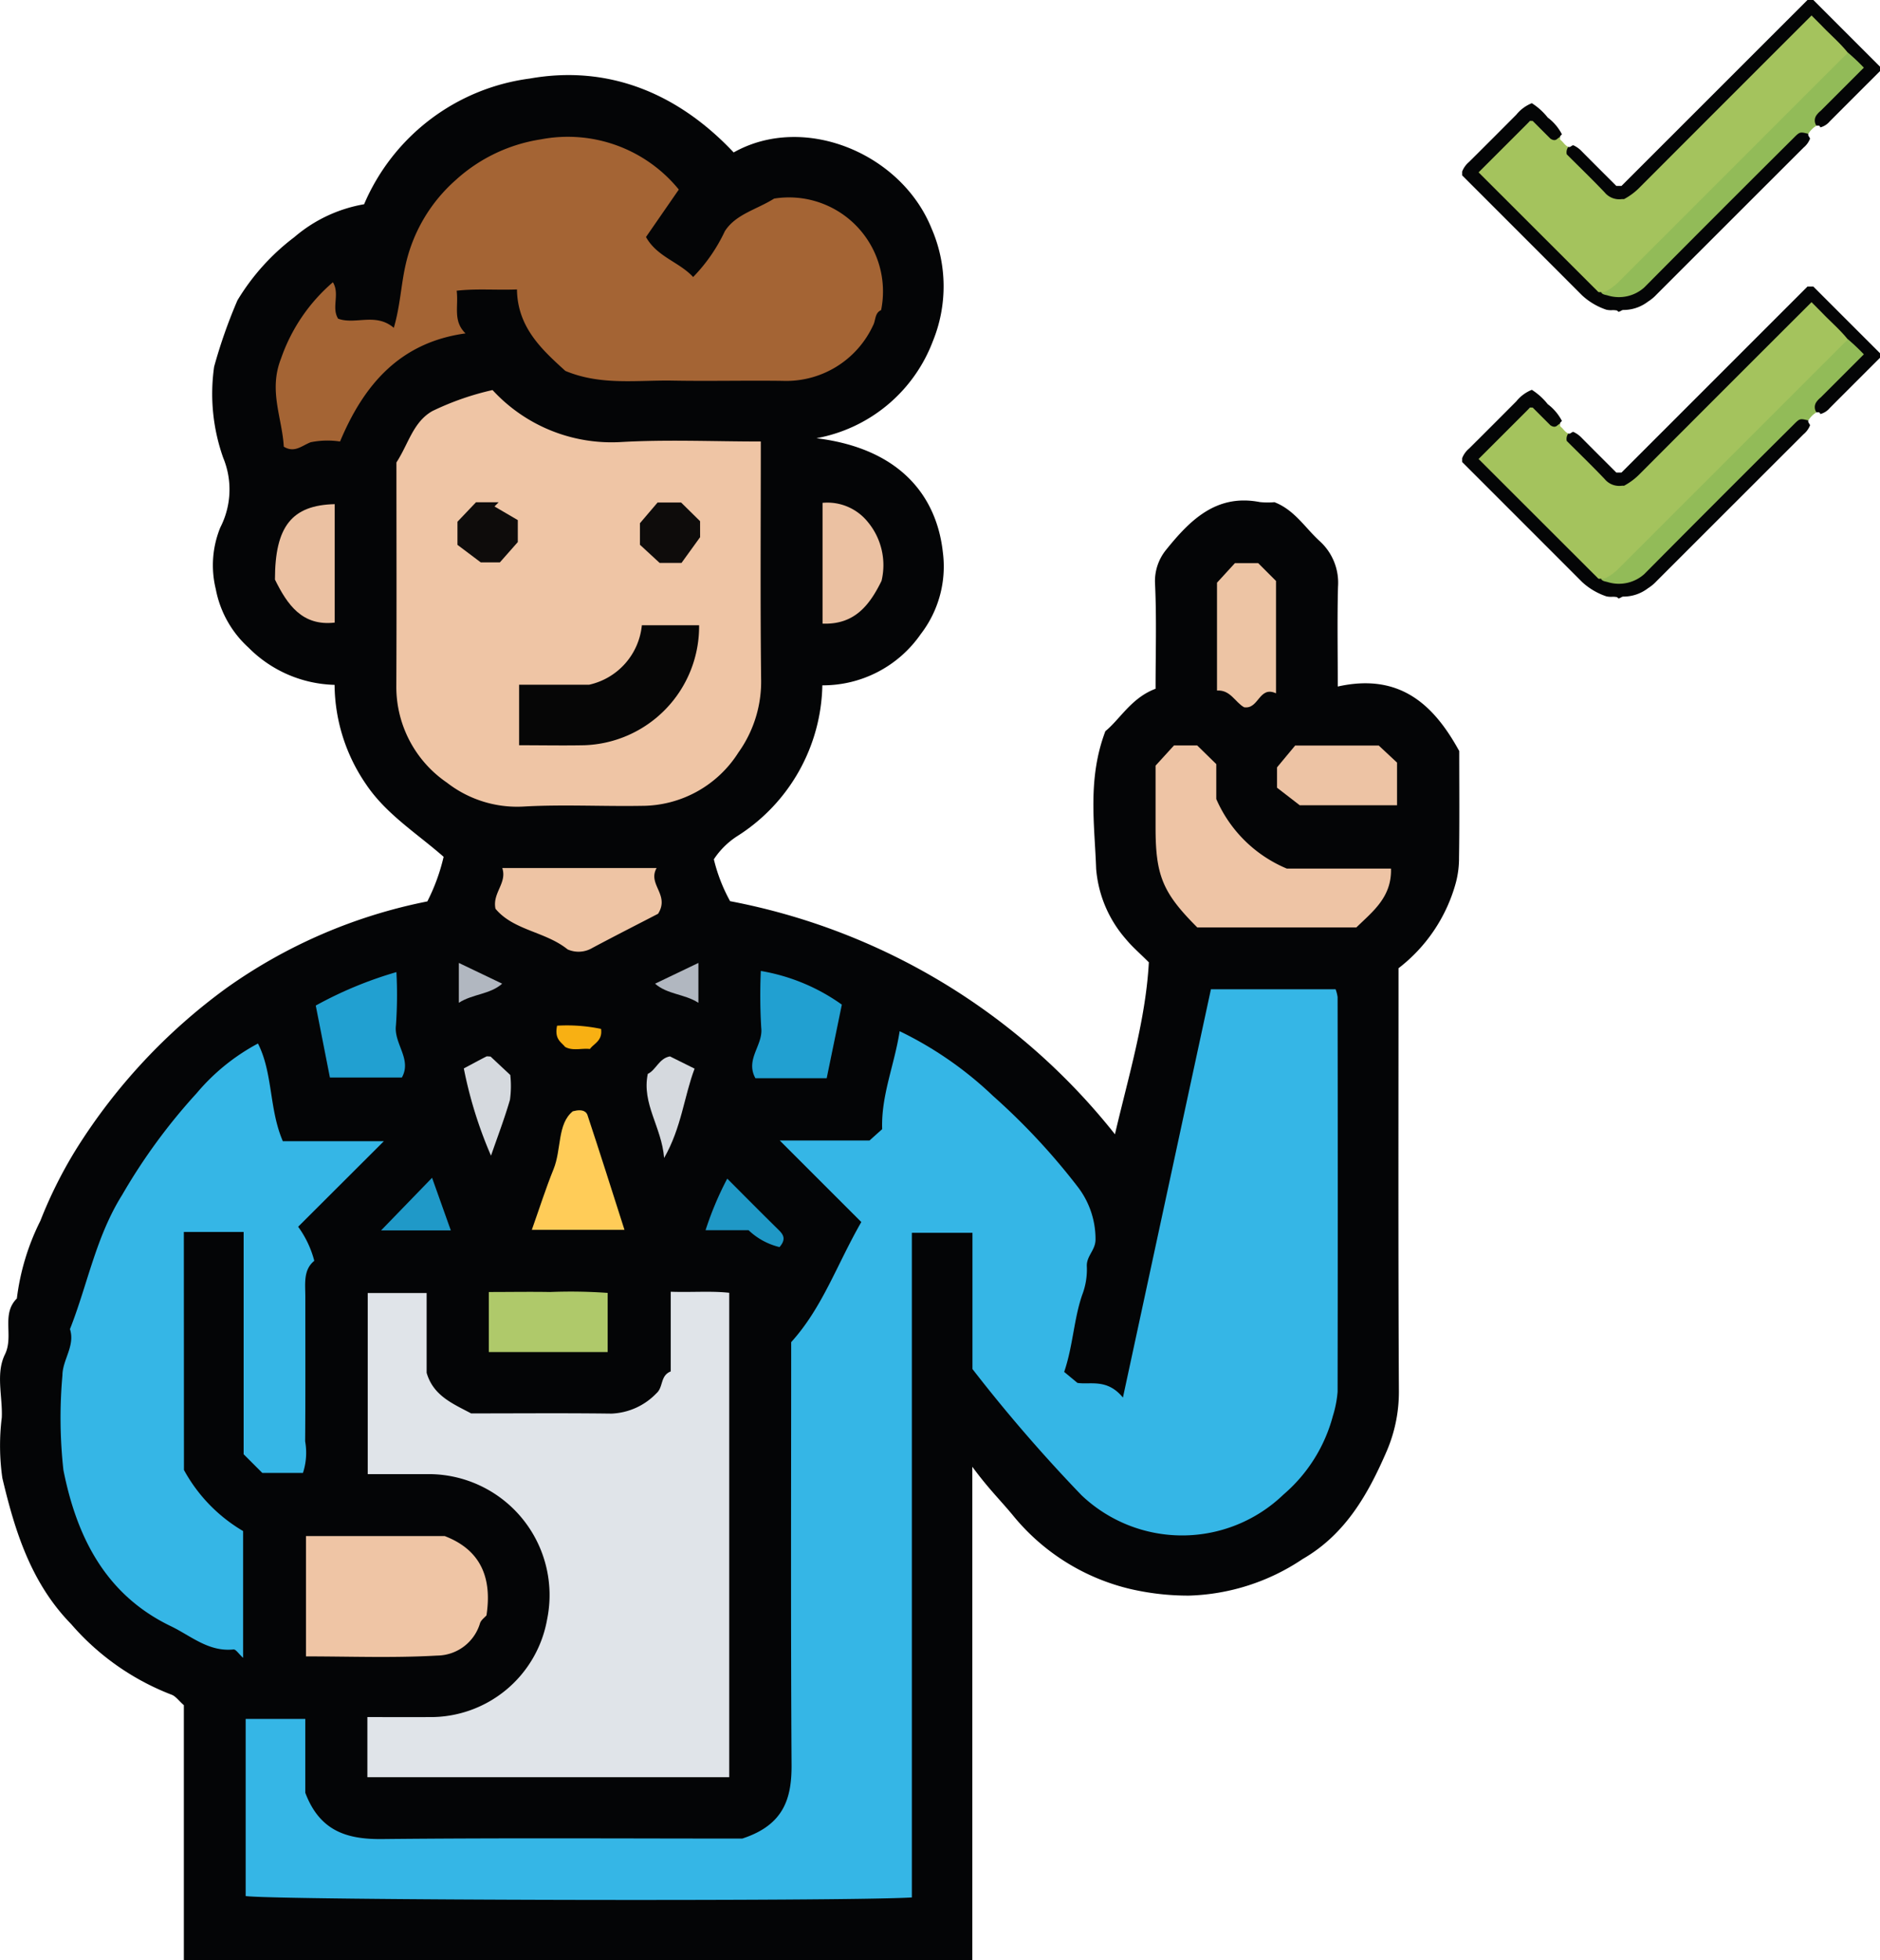 <svg id="Grupo_877654" data-name="Grupo 877654" xmlns="http://www.w3.org/2000/svg" xmlns:xlink="http://www.w3.org/1999/xlink" width="104.88" height="109.333" viewBox="0 0 104.88 109.333">
  <defs>
    <clipPath id="clip-path">
      <rect id="Rectángulo_326413" data-name="Rectángulo 326413" width="104.88" height="109.333" fill="none"/>
    </clipPath>
  </defs>
  <g id="Grupo_877653" data-name="Grupo 877653" clip-path="url(#clip-path)">
    <path id="Trazado_618259" data-name="Trazado 618259" d="M40.734,53.493a9.329,9.329,0,0,1-.91-2.342,4.429,4.429,0,0,1,1.3-1.289,10.188,10.188,0,0,0,4.753-8.415,6.635,6.635,0,0,0,5.488-2.856A6.175,6.175,0,0,0,52.6,34.031c-.339-3.115-2.364-5.791-7.053-6.367a8.6,8.6,0,0,0,6.5-5.426,8.1,8.1,0,0,0-.08-6.28c-1.7-4.208-7.132-6.433-11.038-4.235-3.1-3.294-6.98-4.9-11.37-4.122a11.7,11.7,0,0,0-9.247,7.012,8.071,8.071,0,0,0-3.886,1.83,12.5,12.5,0,0,0-3.18,3.53,28.593,28.593,0,0,0-1.3,3.7,10.682,10.682,0,0,0,.506,5.083,4.632,4.632,0,0,1-.161,3.884,5.577,5.577,0,0,0-.253,3.441,5.878,5.878,0,0,0,1.827,3.263,7.007,7.007,0,0,0,4.8,2.077,9.925,9.925,0,0,0,1.762,5.555c1.119,1.664,2.842,2.736,4.321,4.036a10.851,10.851,0,0,1-.908,2.488A29.068,29.068,0,0,0,12.65,58.32a32.311,32.311,0,0,0-8.374,8.959A24.871,24.871,0,0,0,2.25,71.321a13.245,13.245,0,0,0-1.31,4.328C.052,76.531.78,77.74.277,78.765-.249,79.836.149,81.1.1,82.284a12.777,12.777,0,0,0,.031,3.378c.7,2.966,1.6,5.859,3.841,8.152a14.088,14.088,0,0,0,5.584,3.929c.242.08.422.35.7.59v14.22H54.243V85.034c.907,1.238,1.635,1.937,2.305,2.76A12.011,12.011,0,0,0,63.09,91.86a14.383,14.383,0,0,0,3.228.362,11.972,11.972,0,0,0,6.354-2.041c2.414-1.392,3.678-3.67,4.711-6.069a8.363,8.363,0,0,0,.657-3.336c-.042-7.833-.021-15.666-.021-23.548a9.009,9.009,0,0,0,3.2-4.776,5.306,5.306,0,0,0,.176-1.4c.03-1.976.012-3.952.012-5.938-1.424-2.6-3.327-4.368-6.776-3.6,0-1.951-.035-3.764.014-5.575a3.13,3.13,0,0,0-1.03-2.542c-.807-.737-1.4-1.735-2.517-2.165a4.386,4.386,0,0,1-.818-.007c-2.436-.473-3.908,1.03-5.228,2.665a2.767,2.767,0,0,0-.617,1.861c.093,1.965.031,3.938.031,5.888-1.349.5-2,1.72-2.8,2.364-1.009,2.664-.6,5.193-.516,7.666a6.77,6.77,0,0,0,1.665,3.94c.357.434.791.8,1.276,1.289-.175,3.208-1.131,6.332-1.891,9.59a35.981,35.981,0,0,0-21.461-13" transform="translate(0 -3.22)" fill="#040506"/>
    <path id="Trazado_618260" data-name="Trazado 618260" d="M73.183,120.389c-.884-1.081-1.837-.7-2.537-.817l-.739-.612c.493-1.44.536-2.939,1.007-4.3a3.957,3.957,0,0,0,.258-1.57c-.039-.591.487-.913.484-1.519a4.78,4.78,0,0,0-1.031-2.985,36.751,36.751,0,0,0-4.688-5.021,20.412,20.412,0,0,0-5.208-3.61c-.293,1.9-1.039,3.576-.975,5.463l-.707.635H54.041L58.59,110.6c-1.378,2.4-2.164,4.768-3.912,6.7,0,7.786-.028,15.681.021,23.575.011,1.881-.431,3.36-2.751,4.115-6.414,0-13.254-.043-20.093.027-1.961.02-3.477-.444-4.284-2.583v-4.117H24.245v9.88c1.728.235,33.43.308,37.165.077V111.2h3.381V118.8a86.846,86.846,0,0,0,6.079,7.034,8.147,8.147,0,0,0,11.272-.034,8.71,8.71,0,0,0,2.754-4.377,6.177,6.177,0,0,0,.265-1.357q.018-11.007,0-22.012a2.031,2.031,0,0,0-.111-.436H78.094c-1.6,7.413-3.2,14.855-4.91,22.777" transform="translate(-10.54 -42.436)" fill="#35b6e6"/>
    <path id="Trazado_618261" data-name="Trazado 618261" d="M44.484,38.489a15.463,15.463,0,0,0-3.364,1.175c-1.07.613-1.319,1.81-2,2.864,0,4.081.014,8.3-.006,12.523a6.471,6.471,0,0,0,2.823,5.337,6.378,6.378,0,0,0,4.311,1.331c2.177-.121,4.366,0,6.548-.037a6.383,6.383,0,0,0,5.4-2.972,6.8,6.8,0,0,0,1.268-4.136c-.05-4.356-.017-8.714-.017-13.214-2.654,0-5.247-.118-7.826.031a9.018,9.018,0,0,1-7.138-2.9" transform="translate(-17.004 -16.733)" fill="#efc5a5"/>
    <path id="Trazado_618262" data-name="Trazado 618262" d="M36.258,154.546H56.444v-27.02c-1.008-.112-2.1-.017-3.263-.059v4.445c-.6.24-.4.877-.8,1.221a3.669,3.669,0,0,1-2.506,1.132c-2.609-.034-5.219-.011-7.828-.011-1.008-.538-2.111-.976-2.483-2.266V127.54H36.278v10.1c1.12,0,2.234,0,3.349,0a6.749,6.749,0,0,1,6.657,8.107,6.6,6.6,0,0,1-6.593,5.445c-1.12.007-2.24,0-3.433,0Z" transform="translate(-15.763 -55.415)" fill="#e0e4e9"/>
    <path id="Trazado_618263" data-name="Trazado 618263" d="M33.8,24.184c-1.016-.863-2.141-.156-3.106-.509-.387-.621.111-1.375-.292-2.032a9.837,9.837,0,0,0-2.89,4.247c-.711,1.795.058,3.3.151,4.925.6.363.994-.051,1.5-.248a4.725,4.725,0,0,1,1.638-.041c1.336-3.189,3.355-5.53,7-6.03-.716-.7-.382-1.492-.493-2.381,1.1-.125,2.19-.027,3.363-.07.028,2.119,1.4,3.364,2.7,4.543,1.989.83,4.009.505,6,.542,2.045.037,4.091-.015,6.136.014a5.342,5.342,0,0,0,5.03-3.093c.157-.286.083-.692.449-.854a5.245,5.245,0,0,0-5.968-6.221c-1,.625-2.145.871-2.751,1.821A9.35,9.35,0,0,1,50.5,21.351c-.793-.852-2.006-1.116-2.631-2.231L49.7,16.472a7.981,7.981,0,0,0-7.691-2.8,9.1,9.1,0,0,0-4.761,2.275,8.881,8.881,0,0,0-2.8,4.771c-.244,1.087-.293,2.255-.647,3.467" transform="translate(-11.831 -5.899)" fill="#a46434"/>
    <path id="Trazado_618264" data-name="Trazado 618264" d="M12.848,113.479h3.336v12.4l1.041,1.041h2.268a3.622,3.622,0,0,0,.122-1.762c.021-2.682.009-5.363.01-8.044,0-.746-.125-1.516.5-2.025a5.633,5.633,0,0,0-.9-1.9l4.781-4.771H18.37c-.776-1.811-.544-3.786-1.387-5.45a11.583,11.583,0,0,0-3.419,2.771,32.519,32.519,0,0,0-4.158,5.675c-1.469,2.345-1.928,5-2.911,7.485.3.932-.414,1.7-.42,2.577a26.625,26.625,0,0,0,.054,5.281c.734,3.7,2.329,6.949,5.99,8.71,1.125.541,2.106,1.445,3.5,1.3.129-.014.287.243.535.468v-7.072a8.888,8.888,0,0,1-3.3-3.407Z" transform="translate(-2.592 -44.762)" fill="#35b6e6"/>
    <path id="Trazado_618265" data-name="Trazado 618265" d="M114.046,74.686v3.45c0,2.687.4,3.645,2.328,5.574h8.873c.912-.889,1.982-1.69,1.932-3.284h-5.813a7.4,7.4,0,0,1-3.933-3.879V74.6l-1.066-1.043h-1.292l-1.03,1.129" transform="translate(-49.58 -31.978)" fill="#eec4a5"/>
    <path id="Trazado_618266" data-name="Trazado 618266" d="M37.956,151.576H30.2v6.712c2.437,0,4.88.094,7.309-.045a2.521,2.521,0,0,0,2.4-1.8c.054-.181.255-.318.361-.442.315-2.06-.287-3.637-2.32-4.421" transform="translate(-13.131 -65.896)" fill="#efc5a5"/>
    <path id="Trazado_618267" data-name="Trazado 618267" d="M49.26,85.658c.281.843-.565,1.385-.379,2.271,1.009,1.214,2.787,1.267,4.025,2.268a1.509,1.509,0,0,0,1.389-.089c1.27-.677,2.553-1.328,3.656-1.9.672-1.066-.605-1.636-.08-2.552Z" transform="translate(-21.239 -37.239)" fill="#eec4a4"/>
    <path id="Trazado_618268" data-name="Trazado 618268" d="M120.108,56.656v6.021c.75-.048,1,.645,1.511.932.828.132.828-1.216,1.781-.778V56.564l-.993-.993h-1.3l-.994,1.085" transform="translate(-52.215 -24.159)" fill="#edc4a4"/>
    <path id="Trazado_618269" data-name="Trazado 618269" d="M48.244,130.826h6.629v-3.3a28.839,28.839,0,0,0-3.207-.05c-1.116-.02-2.233,0-3.422,0Z" transform="translate(-20.973 -55.409)" fill="#afc96a"/>
    <path id="Trazado_618270" data-name="Trazado 618270" d="M74.716,95.812a30.436,30.436,0,0,0,.024,3.183c.109.964-.906,1.746-.326,2.8h3.977c.264-1.284.542-2.631.845-4.105a10.883,10.883,0,0,0-4.52-1.878" transform="translate(-32.272 -41.653)" fill="#21a0d1"/>
    <path id="Trazado_618271" data-name="Trazado 618271" d="M31.163,97.79l.79,4.016h4.014c.575-1.028-.461-1.89-.33-2.914a24.1,24.1,0,0,0,.026-2.967,21.9,21.9,0,0,0-4.5,1.866" transform="translate(-13.548 -41.702)" fill="#21a0d1"/>
    <path id="Trazado_618272" data-name="Trazado 618272" d="M126.034,74.785v1.136l1.266.978h5.429V74.52l-1.021-.952h-4.662l-1.012,1.217" transform="translate(-54.792 -31.983)" fill="#edc3a4"/>
    <path id="Trazado_618273" data-name="Trazado 618273" d="M57.656,116.231c-.7-2.194-1.368-4.3-2.063-6.4-.051-.156-.227-.374-.821-.213-.871.707-.622,2.117-1.073,3.229-.436,1.075-.787,2.185-1.212,3.383Z" transform="translate(-22.818 -47.631)" fill="#ffcc58"/>
    <path id="Trazado_618274" data-name="Trazado 618274" d="M30.469,56.344v-6.6c-2.4.057-3.333,1.254-3.333,4.207.692,1.409,1.525,2.607,3.333,2.4" transform="translate(-11.797 -21.623)" fill="#ebc1a2"/>
    <path id="Trazado_618275" data-name="Trazado 618275" d="M81.18,56.337c1.751.067,2.6-.977,3.29-2.383a3.767,3.767,0,0,0-.781-3.306A2.893,2.893,0,0,0,81.18,49.6Z" transform="translate(-35.292 -21.552)" fill="#ebc1a2"/>
    <path id="Trazado_618276" data-name="Trazado 618276" d="M47.292,109.783c.369-1.067.757-2.08,1.058-3.119a5.577,5.577,0,0,0,.018-1.384l-1.1-1.029c-.1,0-.186-.025-.241,0-.4.206-.8.423-1.251.663a23.745,23.745,0,0,0,1.516,4.866" transform="translate(-19.901 -45.318)" fill="#d5d9de"/>
    <path id="Trazado_618277" data-name="Trazado 618277" d="M66.49,104.924l-1.374-.683c-.614.111-.777.764-1.236.976-.348,1.666.774,2.959.911,4.691.973-1.7,1.111-3.427,1.7-4.983" transform="translate(-27.742 -45.317)" fill="#d5d9de"/>
    <path id="Trazado_618278" data-name="Trazado 618278" d="M69.634,119.183h2.4a3.771,3.771,0,0,0,1.726.941c.394-.455.207-.706-.068-.976-.953-.936-1.893-1.886-2.848-2.842a18.077,18.077,0,0,0-1.21,2.877" transform="translate(-30.273 -50.563)" fill="#1f98c6"/>
    <path id="Trazado_618279" data-name="Trazado 618279" d="M37.609,119.158H41.5l-1.046-2.936-2.846,2.936" transform="translate(-16.35 -50.526)" fill="#1f99c8"/>
    <path id="Trazado_618280" data-name="Trazado 618280" d="M45.283,95.02v2.224c.774-.5,1.727-.457,2.418-1.066L45.283,95.02" transform="translate(-19.686 -41.309)" fill="#b1b7c0"/>
    <path id="Trazado_618281" data-name="Trazado 618281" d="M64.651,96.178c.69.608,1.643.566,2.417,1.066V95.02l-2.417,1.158" transform="translate(-28.106 -41.309)" fill="#b1b7c0"/>
    <path id="Trazado_618282" data-name="Trazado 618282" d="M54.952,101.213c-.157.766.232.908.445,1.182.432.243.919.062,1.387.118.227-.314.714-.457.621-1.121a9.3,9.3,0,0,0-2.453-.179" transform="translate(-23.874 -44.001)" fill="#f8b013"/>
    <path id="Trazado_618283" data-name="Trazado 618283" d="M51.233,68.388c1.264,0,2.45.023,3.635,0a6.63,6.63,0,0,0,6.406-6.693H58.08a3.773,3.773,0,0,1-2.936,3.316H51.233Z" transform="translate(-22.273 -26.819)" fill="#060606"/>
    <path id="Trazado_618284" data-name="Trazado 618284" d="M46.181,49.563,45.147,50.65v1.288l1.3.978h1.067l1-1.133V50.558l-1.3-.76.232-.236Z" transform="translate(-19.627 -21.547)" fill="#0e0c0b"/>
    <path id="Trazado_618285" data-name="Trazado 618285" d="M66.512,50.629l-1.057-1.041H64.141l-.984,1.155v1.2l1.1,1.015h1.219l1.038-1.437Z" transform="translate(-27.457 -21.558)" fill="#0e0c0b"/>
    <path id="Trazado_618286" data-name="Trazado 618286" d="M150.912,8.856c-.185-.079-.276-.261-.425-.38-.058-.046-.019-.111-.031-.166-.129-.068-.269.053-.4-.02-.435-.269-.675-.781-1.152-.968a16.97,16.97,0,0,0-3.022,2.943c.026.212.194.332.33.469q2.974,2.978,5.953,5.952a.967.967,0,0,0,.556.37,1.631,1.631,0,0,0,1.113-.634q2.112-2.1,4.212-4.206,4.034-4.033,8.066-8.066c.168-.168.384-.306.428-.569a.482.482,0,0,0-.167-.314q-.779-.8-1.577-1.576a.575.575,0,0,0-.289-.166c-.276.01-.423.245-.6.422q-4.508,4.5-9.011,9a3.293,3.293,0,0,1-.659.556.868.868,0,0,1-1.125-.118c-.656-.63-1.286-1.288-1.938-1.922a1.218,1.218,0,0,1-.263-.61" transform="translate(-63.421 -0.663)" fill="#a4c35d"/>
    <path id="Trazado_618287" data-name="Trazado 618287" d="M152.048,20.725c-.056-.012-.118.025-.17-.031-.082-.089-.171-.172-.257-.258l-6.4-6.393,2.873-2.871h.143l.994.994c.329.207.382-.063.535-.089-.014-.076.07-.09.1-.165a2.746,2.746,0,0,0-.788-.927,3.573,3.573,0,0,0-.886-.8,2.132,2.132,0,0,0-.864.639q-1.315,1.323-2.638,2.638a1.331,1.331,0,0,0-.385.535c0,.034,0,.125,0,.216q3.347,3.345,6.691,6.692a3.743,3.743,0,0,0,1.354.8,1.183,1.183,0,0,0,.355.023,1.3,1.3,0,0,1,.221.018c.037.008.067.052.092.073.119,0,.174-.107.3-.1a2.258,2.258,0,0,0,1.353-.466,2.389,2.389,0,0,0,.474-.391q4.1-4.1,8.206-8.2a1.236,1.236,0,0,0,.359-.49c-.007-.1-.134-.162-.091-.28-.2-.241-.422-.193-.649-.055a2.635,2.635,0,0,0-.473.425c-2.6,2.593-5.213,5.167-7.773,7.794a2.4,2.4,0,0,1-2.672.668" transform="translate(-62.735 -4.429)" fill="#040506"/>
    <path id="Trazado_618288" data-name="Trazado 618288" d="M158,18.537c.093.148.25.142.4.19a2.124,2.124,0,0,0,2.02-.453q4.115-4.15,8.26-8.268l.064-.064c.355-.354.355-.354.828-.236a1.309,1.309,0,0,1,.455-.455,1.345,1.345,0,0,1,.488-.929c.62-.6,1.222-1.211,1.829-1.822a1.028,1.028,0,0,0,.357-.518c-.247-.322-.456-.722-.943-.828-.021.114-.123.165-.194.237q-6.316,6.318-12.634,12.633a3.041,3.041,0,0,1-.629.456.665.665,0,0,1-.3.057" transform="translate(-68.689 -2.241)" fill="#92bb58"/>
    <path id="Trazado_618289" data-name="Trazado 618289" d="M170.282,2.913a12.078,12.078,0,0,1,.914.861l-2.411,2.41a1.158,1.158,0,0,0-.22.227.5.5,0,0,0-.014.6c.089,0,.192-.031.213.095a1.019,1.019,0,0,0,.525-.331c.932-.935,1.866-1.868,2.807-2.808V3.718L168.377,0h-.327L157.674,10.371h-.288c-.635-.635-1.291-1.286-1.94-1.943a1.464,1.464,0,0,0-.46-.326c-.1.007-.162.134-.28.091a.527.527,0,0,0-.086.414c.708.708,1.425,1.4,2.117,2.127a1.05,1.05,0,0,0,.94.374.854.854,0,0,1,.137,0,3.628,3.628,0,0,0,.9-.679Q163.324,5.81,167.94,1.2l.337-.337c.21.21.4.4.588.59.468.491.988.93,1.415,1.459" transform="translate(-67.216)" fill="#040506"/>
    <path id="Trazado_618290" data-name="Trazado 618290" d="M150.912,37.141c-.185-.079-.276-.261-.425-.38-.058-.046-.019-.111-.031-.166-.129-.068-.269.053-.4-.02-.435-.269-.675-.781-1.152-.968a16.97,16.97,0,0,0-3.022,2.943c.026.212.194.332.33.469q2.974,2.978,5.953,5.952a.967.967,0,0,0,.556.37,1.631,1.631,0,0,0,1.113-.634q2.112-2.1,4.212-4.206,4.034-4.033,8.066-8.066c.168-.168.384-.306.428-.569a.482.482,0,0,0-.167-.314q-.779-.8-1.577-1.576a.575.575,0,0,0-.289-.166c-.276.01-.423.245-.6.422q-4.508,4.5-9.011,9a3.293,3.293,0,0,1-.659.556.868.868,0,0,1-1.125-.118c-.656-.63-1.286-1.288-1.938-1.922a1.218,1.218,0,0,1-.263-.61" transform="translate(-63.421 -12.96)" fill="#a4c35d"/>
    <path id="Trazado_618291" data-name="Trazado 618291" d="M152.048,49.01c-.056-.012-.118.025-.17-.031-.082-.089-.171-.172-.257-.258l-6.4-6.393,2.873-2.871h.143l.994.994c.329.207.382-.063.535-.089-.014-.076.07-.09.1-.165a2.746,2.746,0,0,0-.788-.927,3.573,3.573,0,0,0-.886-.8,2.132,2.132,0,0,0-.864.639q-1.315,1.323-2.638,2.638a1.331,1.331,0,0,0-.385.535c0,.034,0,.125,0,.216q3.347,3.345,6.691,6.692a3.743,3.743,0,0,0,1.354.8,1.183,1.183,0,0,0,.355.023,1.3,1.3,0,0,1,.221.018c.037.008.067.052.092.073.119,0,.174-.107.3-.1a2.258,2.258,0,0,0,1.353-.466,2.389,2.389,0,0,0,.474-.391q4.1-4.1,8.206-8.2a1.236,1.236,0,0,0,.359-.49c-.007-.1-.134-.162-.091-.28-.2-.241-.422-.193-.649-.055a2.635,2.635,0,0,0-.473.425c-2.6,2.593-5.213,5.166-7.773,7.794a2.4,2.4,0,0,1-2.672.668" transform="translate(-62.735 -16.726)" fill="#040506"/>
    <path id="Trazado_618292" data-name="Trazado 618292" d="M158,46.822c.093.148.25.142.4.19a2.124,2.124,0,0,0,2.02-.453q4.115-4.15,8.26-8.268l.064-.064c.355-.354.355-.354.828-.236a1.309,1.309,0,0,1,.455-.455,1.345,1.345,0,0,1,.488-.929c.62-.6,1.222-1.211,1.829-1.822a1.028,1.028,0,0,0,.357-.518c-.247-.322-.456-.722-.943-.828-.021.114-.123.165-.194.237q-6.316,6.318-12.634,12.633a3.041,3.041,0,0,1-.629.456.665.665,0,0,1-.3.057" transform="translate(-68.689 -14.537)" fill="#92bb58"/>
    <path id="Trazado_618293" data-name="Trazado 618293" d="M170.282,31.2a12.078,12.078,0,0,1,.914.861l-2.411,2.41a1.158,1.158,0,0,0-.22.227.5.5,0,0,0-.014.6c.089,0,.192-.031.213.095a1.019,1.019,0,0,0,.525-.331c.932-.935,1.866-1.868,2.807-2.808V32l-3.72-3.718h-.327L157.674,38.656h-.288c-.635-.635-1.291-1.286-1.94-1.943a1.465,1.465,0,0,0-.46-.326c-.1.007-.162.134-.28.091a.527.527,0,0,0-.086.414c.708.708,1.425,1.4,2.117,2.127a1.05,1.05,0,0,0,.94.374.854.854,0,0,1,.137,0,3.628,3.628,0,0,0,.9-.679q4.607-4.617,9.224-9.225l.337-.337c.21.21.4.4.588.59.468.491.988.93,1.415,1.459" transform="translate(-67.216 -12.297)" fill="#040506"/>
  </g>
</svg>
